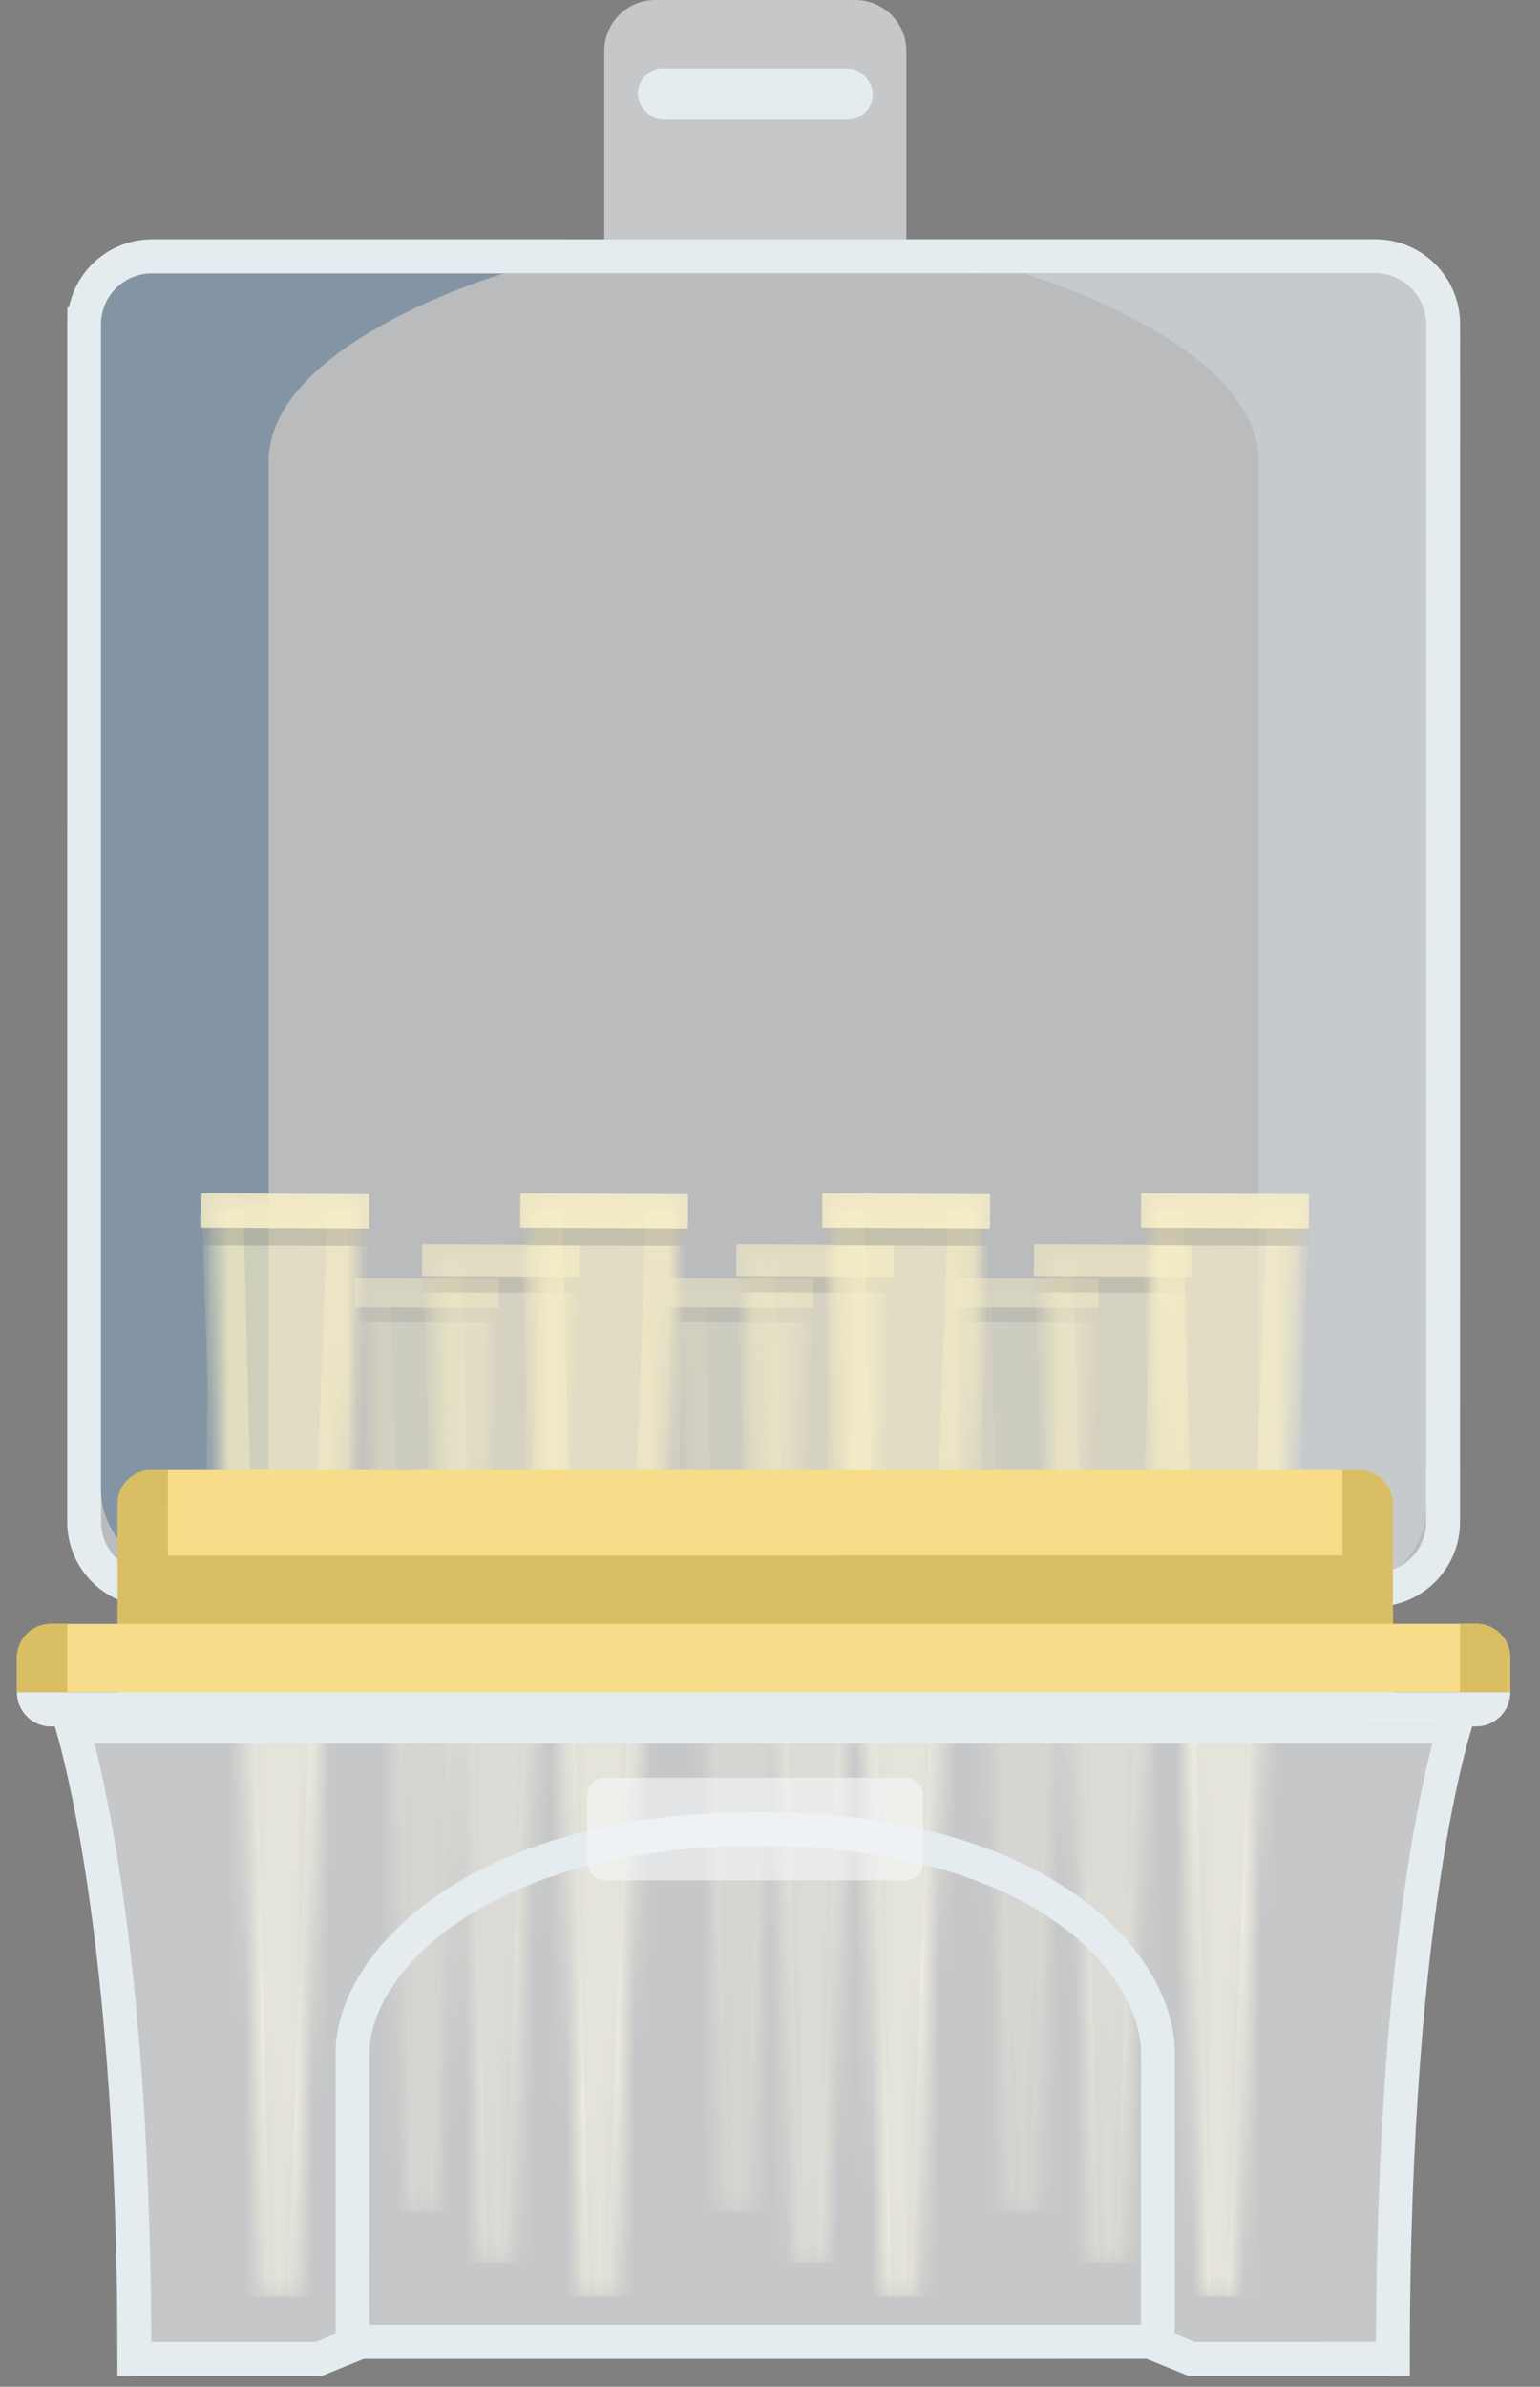 <svg xmlns="http://www.w3.org/2000/svg" width="91" height="141" fill="none" viewBox="0 0 91 141">
    <rect x="0" y="0" width="91" height="141" fill="#808080" stroke="none"/>
    <g clip-path="url(#a)">
        <path fill="#F5F7F9" d="M3.977 19.153A5.013 5.013 0 0 1 8.99 14.14l72.273-.003a5.012 5.012 0 0 1 5.012 5.013l-.003 70.757a5.013 5.013 0 0 1-5.013 5.013l-72.273.003a5.012 5.012 0 0 1-5.012-5.013l.003-70.757z" opacity=".5"/>
        <path stroke="#E5ECF0" stroke-width="2" d="M4.98 19.153a4.01 4.01 0 0 1 4.01-4.01l72.273-.003a4.01 4.01 0 0 1 4.01 4.01l-.003 70.757a4.01 4.01 0 0 1-4.01 4.01l-72.274.003a4.01 4.01 0 0 1-4.01-4.01l.003-70.757z"/>
        <path fill="#003E6B" fill-rule="evenodd" d="M8.967 16.16a3.008 3.008 0 0 0-3.008 3.008L5.957 87.89a5.012 5.012 0 0 0 5.012 5.012h4.903l.003-65.636c0-7.035 13.882-11.108 13.882-11.108H8.967z" clip-rule="evenodd" opacity=".3"/>
        <path fill="#F5F7F9" d="M35.707 3.01A3.008 3.008 0 0 1 38.715.002h11.832a3.007 3.007 0 0 1 3.008 3.007v11.13H35.705V3.01z" opacity=".6"/>
        <rect width="13.846" height="3.022" fill="#E5ECF0" rx="1.511" transform="matrix(1.003 -0 -0 1.003 37.69 4.041)"/>
        <path fill="#E5ECF0" fill-rule="evenodd" d="M82.287 16.157c1.107 0 2.005.898 2.005 2.005l-.003 70.735a5.013 5.013 0 0 1-5.013 5.013h-4.902l.002-66.645c0-7.035-13.881-11.107-13.881-11.107h13.882l3.966-.001h3.944z" clip-rule="evenodd" opacity=".3"/>
        <g opacity=".5">
            <g clip-path="url(#b)">
                <path fill="#F7EFC7" d="M20.974 75.503l8.52.047-.009 1.723-8.52-.047.009-1.723z" opacity=".8"/>
                <mask id="c" width="9" height="56" x="21" y="75" maskUnits="userSpaceOnUse">
                    <path fill="#F7EFC7" fill-rule="evenodd" d="M21.4 75.505l7.669.043-.506 14.644-.468-.003-.427 7.752-.459-.002-1.424 32.736-1.704-.012-1.067-32.747-.459-.003-.34-7.756-.47-.003-.345-14.649z" clip-rule="evenodd" opacity=".8"/>
                </mask>
                <g mask="url(#c)">
                    <path fill="#F7EFC7" d="M20.974 75.526h8.521l-.474 14.647h-7.574l-.473-14.647z" opacity=".8"/>
                    <path fill="#F7EFC7" d="M20.973 89.311h8.522l-.231 8.616h-8.06l-.23-8.616z" opacity=".8"/>
                    <path fill="#F7EFC7" d="M22.677 97.066h5.113l-1.706 33.601H24.38l-1.703-33.601z" opacity=".8"/>
                    <path fill="#F7EFC7" d="M24.507 130.666l-1.403-54.278H21.4l-.728 54.264 3.835.014zM25.359 130.666l2.006-54.278h1.704l.125 54.299-3.835-.021z"/>
                    <path fill="#333" fill-rule="evenodd" d="M29.486 77.273l-8.521-.046.005.884 8.51.023.006-.861zm-8.383 12.9h7.54l-.027.861h-7.643l.13-.86zm1.66 7.755h4.942l-.017.86h-5.01l.085-.86z" clip-rule="evenodd" opacity=".2"/>
                </g>
            </g>
            <g clip-path="url(#d)">
                <path fill="#F7EFC7" d="M56.405 75.502l8.521.047-.01 1.723-8.52-.047.01-1.723z" opacity=".8"/>
                <mask id="e" width="9" height="56" x="56" y="75" maskUnits="userSpaceOnUse">
                    <path fill="#F7EFC7" fill-rule="evenodd" d="M56.831 75.504l7.67.042-.507 14.645-.468-.003-.426 7.752-.46-.003-1.423 32.737-1.705-.013-1.066-32.747-.459-.002-.34-7.756-.47-.003-.346-14.65z" clip-rule="evenodd" opacity=".8"/>
                </mask>
                <g mask="url(#e)">
                    <path fill="#F7EFC7" d="M56.406 75.525h8.52l-.473 14.646h-7.575l-.472-14.646z" opacity=".8"/>
                    <path fill="#F7EFC7" d="M56.405 89.31h8.521l-.23 8.616h-8.061l-.23-8.616z" opacity=".8"/>
                    <path fill="#F7EFC7" d="M58.109 97.064h5.113l-1.706 33.602h-1.704l-1.703-33.602z" opacity=".8"/>
                    <path fill="#F7EFC7" d="M59.938 130.664l-1.402-54.278H56.83l-.727 54.264 3.834.014zM60.79 130.664l2.006-54.278h1.705l.124 54.299-3.834-.021z"/>
                    <path fill="#333" fill-rule="evenodd" d="M64.917 77.272l-8.52-.047.004.885 8.511.023.005-.861zm-8.382 12.9h7.54l-.027.86-7.643.001.13-.86zm1.66 7.754h4.941l-.017.861h-5.01l.085-.86z" clip-rule="evenodd" opacity=".2"/>
                </g>
            </g>
            <g clip-path="url(#f)">
                <path fill="#F7EFC7" d="M39.549 75.502l8.52.047-.009 1.723-8.52-.047.009-1.723z" opacity=".8"/>
                <mask id="g" width="9" height="56" x="39" y="75" maskUnits="userSpaceOnUse">
                    <path fill="#F7EFC7" fill-rule="evenodd" d="M39.975 75.504l7.669.043-.506 14.644-.468-.002-.427 7.752-.459-.003-1.424 32.736-1.704-.012-1.066-32.747-.46-.003-.34-7.756-.469-.002-.346-14.65z" clip-rule="evenodd" opacity=".8"/>
                </mask>
                <g mask="url(#g)">
                    <path fill="#F7EFC7" d="M39.55 75.525h8.52l-.474 14.647h-7.574l-.473-14.647z" opacity=".8"/>
                    <path fill="#F7EFC7" d="M39.549 89.31h8.52l-.23 8.616h-8.06l-.23-8.615z" opacity=".8"/>
                    <path fill="#F7EFC7" d="M41.252 97.065h5.113l-1.706 33.602h-1.704l-1.703-33.602z" opacity=".8"/>
                    <path fill="#F7EFC7" d="M43.082 130.665l-1.403-54.278h-1.704l-.727 54.264 3.834.014zM43.934 130.665l2.006-54.278h1.704l.125 54.299-3.835-.021z"/>
                    <path fill="#333" fill-rule="evenodd" d="M48.061 77.272l-8.521-.046.005.884 8.511.023.005-.86zm-8.382 12.9h7.539l-.026.861-7.643.001.13-.861zm1.659 7.755h4.942l-.017.86-5.01.001.085-.861z" clip-rule="evenodd" opacity=".2"/>
                </g>
            </g>
        </g>
        <g opacity=".7">
            <g clip-path="url(#h)">
                <path fill="#F7EFC7" d="M24.94 73.499l9.296.05-.01 1.88-9.296-.05.01-1.88z" opacity=".8"/>
                <mask id="i" width="9" height="61" x="25" y="73" maskUnits="userSpaceOnUse">
                    <path fill="#F7EFC7" fill-rule="evenodd" d="M25.406 73.501l8.366.046-.552 15.976-.51-.003-.466 8.457-.5-.003-1.555 35.712-1.859-.013-1.163-35.724-.5-.003-.373-8.461-.51-.003-.378-15.981z" clip-rule="evenodd" opacity=".8"/>
                </mask>
                <g mask="url(#i)">
                    <path fill="#F7EFC7" d="M24.94 73.524h9.297l-.517 15.978h-8.263l-.516-15.978z" opacity=".8"/>
                    <path fill="#F7EFC7" d="M24.94 88.562h9.296l-.251 9.399H25.19l-.25-9.399z" opacity=".8"/>
                    <path fill="#F7EFC7" d="M26.8 97.022h5.577l-1.861 36.656h-1.86L26.8 97.022z" opacity=".8"/>
                    <path fill="#F7EFC7" d="M28.795 133.676l-1.53-59.212h-1.86l-.793 59.197 4.183.015zM29.725 133.676l2.188-59.213h1.859l.136 59.236-4.183-.023z"/>
                    <path fill="#333" fill-rule="evenodd" d="M34.226 75.43l-9.295-.051.005.965 9.285.025.005-.94zm-9.144 14.073l8.224-.001-.028.94H24.94l.142-.94zm1.81 8.459h5.392l-.019.939h-5.466l.093-.94z" clip-rule="evenodd" opacity=".2"/>
                </g>
            </g>
            <g clip-path="url(#j)">
                <path fill="#F7EFC7" d="M43.516 73.498l9.296.051-.01 1.88-9.296-.051.01-1.88z" opacity=".8"/>
                <mask id="k" width="10" height="61" x="43" y="73" maskUnits="userSpaceOnUse">
                    <path fill="#F7EFC7" fill-rule="evenodd" d="M43.981 73.5l8.366.046-.552 15.976-.51-.003-.466 8.457-.5-.003-1.554 35.713-1.86-.014-1.163-35.724-.5-.003-.372-8.461-.511-.003-.378-15.98z" clip-rule="evenodd" opacity=".8"/>
                </mask>
                <g mask="url(#k)">
                    <path fill="#F7EFC7" d="M43.516 73.523h9.296L52.295 89.5h-8.263l-.516-15.978z" opacity=".8"/>
                    <path fill="#F7EFC7" d="M43.516 88.562h9.296l-.252 9.398h-8.793l-.251-9.398z" opacity=".8"/>
                    <path fill="#F7EFC7" d="M45.375 97.02h5.577l-1.86 36.657h-1.86l-1.857-36.656z" opacity=".8"/>
                    <path fill="#F7EFC7" d="M47.37 133.675l-1.53-59.212h-1.859l-.794 59.197 4.183.015zM48.3 133.675l2.188-59.212h1.86l.135 59.235-4.183-.023z"/>
                    <path fill="#333" fill-rule="evenodd" d="M52.802 75.429l-9.296-.051.005.965 9.285.025.006-.94zm-9.145 14.073h8.225l-.029.939h-8.337l.142-.939zm1.81 8.459h5.392l-.019.939h-5.466l.093-.94z" clip-rule="evenodd" opacity=".2"/>
                </g>
            </g>
            <g clip-path="url(#l)">
                <path fill="#F7EFC7" d="M61.1 73.497l9.295.051-.01 1.88-9.296-.051.01-1.88z" opacity=".8"/>
                <mask id="m" width="9" height="61" x="61" y="73" maskUnits="userSpaceOnUse">
                    <path fill="#F7EFC7" fill-rule="evenodd" d="M61.565 73.5l8.366.046-.552 15.975-.51-.002-.466 8.456-.5-.003-1.555 35.713-1.859-.014-1.163-35.724-.5-.003-.373-8.46-.51-.004-.378-15.98z" clip-rule="evenodd" opacity=".8"/>
                </mask>
                <g mask="url(#m)">
                    <path fill="#F7EFC7" d="M61.1 73.522h9.296L69.879 89.5h-8.263L61.1 73.523z" opacity=".8"/>
                    <path fill="#F7EFC7" d="M61.1 88.56h9.295l-.251 9.4H61.35l-.25-9.4z" opacity=".8"/>
                    <path fill="#F7EFC7" d="M62.958 97.02h5.578l-1.861 36.656h-1.86L62.959 97.02z" opacity=".8"/>
                    <path fill="#F7EFC7" d="M64.954 133.674l-1.53-59.212h-1.86l-.793 59.197 4.183.015zM65.884 133.674l2.188-59.212h1.86l.135 59.235-4.183-.023z"/>
                    <path fill="#333" fill-rule="evenodd" d="M70.385 75.428l-9.295-.05.005.964 9.285.025.005-.94zM61.241 89.5h8.225l-.029.939H61.1l.142-.939zm1.81 8.46l5.392-.001-.019.94h-5.466l.093-.94z" clip-rule="evenodd" opacity=".2"/>
                </g>
            </g>
        </g>
        <g clip-path="url(#n)">
            <path fill="#F7EFC7" d="M11.905 70.491l9.915.055-.01 2.036-9.916-.054.011-2.037z" opacity=".8"/>
            <mask id="o" width="10" height="66" x="12" y="70" maskUnits="userSpaceOnUse">
                <path fill="#F7EFC7" fill-rule="evenodd" d="M12.4 70.494l8.925.049-.59 17.307-.545-.003-.497 9.161-.534-.002-1.66 38.688-1.984-.014-1.238-38.701-.534-.003-.396-9.167-.545-.003-.401-17.312z" clip-rule="evenodd" opacity=".8"/>
            </mask>
            <g mask="url(#o)">
                <path fill="#F7EFC7" d="M11.905 70.519l9.916-.002-.553 17.31-8.814.001-.549-17.31z" opacity=".8"/>
                <path fill="#F7EFC7" d="M11.903 86.81l9.916-.001-.27 10.182-9.379.002-.267-10.183z" opacity=".8"/>
                <path fill="#F7EFC7" d="M13.885 95.974h5.95l-1.989 39.711h-1.983l-1.978-39.71z" opacity=".8"/>
                <path fill="#F7EFC7" d="M16.01 135.683l-1.626-64.146h-1.983l-.852 64.13 4.462.016zM17.002 135.683l2.34-64.147h1.983l.14 64.171-4.463-.024z"/>
                <path fill="#333" fill-rule="evenodd" d="M21.81 72.582l-9.916-.053.006 1.044 9.904.026.006-1.017zM12.054 87.83l8.773-.003-.03 1.017-8.894.003.151-1.017zm1.93 9.163l5.751-.001-.02 1.017-5.83.002.1-1.018z" clip-rule="evenodd" opacity=".2"/>
            </g>
        </g>
        <g clip-path="url(#p)">
            <path fill="#F7EFC7" d="M30.745 70.49l9.915.055-.011 2.036-9.916-.054.012-2.037z" opacity=".8"/>
            <mask id="q" width="10" height="66" x="31" y="70" maskUnits="userSpaceOnUse">
                <path fill="#F7EFC7" fill-rule="evenodd" d="M31.24 70.493l8.924.05-.59 17.306-.545-.003-.497 9.161-.534-.002-1.66 38.688-1.983-.014-1.238-38.701-.534-.003-.396-9.167-.545-.003-.401-17.312z" clip-rule="evenodd" opacity=".8"/>
            </mask>
            <g mask="url(#q)">
                <path fill="#F7EFC7" d="M30.745 70.518l9.915-.002-.553 17.31-8.813.002-.55-17.31z" opacity=".8"/>
                <path fill="#F7EFC7" d="M30.743 86.81l9.915-.002-.269 10.182-9.38.002-.266-10.183z" opacity=".8"/>
                <path fill="#F7EFC7" d="M32.725 95.973h5.95l-1.989 39.711h-1.983l-1.978-39.71z" opacity=".8"/>
                <path fill="#F7EFC7" d="M34.85 135.682l-1.626-64.146H31.24l-.852 64.13 4.461.016zM35.842 135.682l2.34-64.147h1.982l.14 64.172-4.462-.025z"/>
                <path fill="#333" fill-rule="evenodd" d="M40.65 72.581l-9.916-.053.005 1.044 9.904.026.006-1.017zM30.893 87.83l8.773-.002-.03 1.017-8.895.002.152-1.017zm1.93 9.163l5.751-.001-.02 1.017-5.83.002.099-1.018z" clip-rule="evenodd" opacity=".2"/>
            </g>
        </g>
        <g clip-path="url(#r)">
            <path fill="#F7EFC7" d="M48.593 70.49l9.915.054-.011 2.037-9.916-.055.012-2.036z" opacity=".8"/>
            <mask id="s" width="10" height="66" x="49" y="70" maskUnits="userSpaceOnUse">
                <path fill="#F7EFC7" fill-rule="evenodd" d="M49.089 70.492l8.923.05-.59 17.306-.545-.003-.497 9.162-.534-.003-1.66 38.688-1.983-.014-1.238-38.701-.534-.003-.396-9.166-.545-.003-.401-17.313z" clip-rule="evenodd" opacity=".8"/>
            </mask>
            <g mask="url(#s)">
                <path fill="#F7EFC7" d="M48.593 70.517l9.915-.001-.553 17.31h-8.813l-.55-17.31z" opacity=".8"/>
                <path fill="#F7EFC7" d="M48.59 86.809l9.916-.002-.269 10.183-9.38.001-.266-10.182z" opacity=".8"/>
                <path fill="#F7EFC7" d="M50.573 95.972h5.949l-1.988 39.711h-1.983l-1.978-39.71z" opacity=".8"/>
                <path fill="#F7EFC7" d="M52.698 135.681l-1.626-64.146h-1.983l-.852 64.13 4.461.016zM53.69 135.681l2.34-64.147h1.982l.14 64.172-4.462-.025z"/>
                <path fill="#333" fill-rule="evenodd" d="M58.497 72.58l-9.915-.053.005 1.045 9.904.025.006-1.016zm-9.755 15.248l8.773-.002-.03 1.017-8.895.002.152-1.017zm1.93 9.164l5.751-.002-.02 1.017-5.83.002.099-1.017z" clip-rule="evenodd" opacity=".2"/>
            </g>
        </g>
        <g clip-path="url(#t)">
            <path fill="#F7EFC7" d="M67.432 70.489l9.915.054-.01 2.037-9.916-.055.01-2.036z" opacity=".8"/>
            <mask id="u" width="10" height="66" x="67" y="70" maskUnits="userSpaceOnUse">
                <path fill="#F7EFC7" fill-rule="evenodd" d="M67.928 70.491l8.924.05-.59 17.307-.545-.003-.498 9.161-.533-.003-1.661 38.689-1.983-.015-1.238-38.7-.534-.004-.396-9.166-.545-.003-.401-17.313z" clip-rule="evenodd" opacity=".8"/>
            </mask>
            <g mask="url(#u)">
                <path fill="#F7EFC7" d="M67.432 70.516l9.916-.001-.553 17.31-8.814.001-.549-17.31z" opacity=".8"/>
                <path fill="#F7EFC7" d="M67.43 86.808l9.916-.001-.27 10.182-9.38.001-.266-10.182z" opacity=".8"/>
                <path fill="#F7EFC7" d="M69.412 95.972l5.95-.001-1.989 39.711-1.983.001-1.978-39.711z" opacity=".8"/>
                <path fill="#F7EFC7" d="M71.537 135.681l-1.626-64.147h-1.983l-.852 64.131 4.462.016zM72.53 135.681l2.339-64.148h1.983l.14 64.172-4.463-.024z"/>
                <path fill="#333" fill-rule="evenodd" d="M77.337 72.58l-9.916-.053.006 1.044 9.904.026.006-1.017zM67.58 87.828l8.773-.003-.03 1.017-8.894.002.151-1.016zm1.93 9.163l5.751-.002-.02 1.018-5.83.001.1-1.017z" clip-rule="evenodd" opacity=".2"/>
            </g>
        </g>
        <path fill="#F7DD89" fill-rule="evenodd" d="M8.954 86.845a2.005 2.005 0 0 0-2.006 2.005v7.083H3.004a2.005 2.005 0 0 0-2.005 2.005v2.034h5.949v.014c0 1.108.898 2.005 2.005 2.005l71.348-.003a2.005 2.005 0 0 0 2.005-2.005v-.014h6.94v-2.035a2.005 2.005 0 0 0-2.004-2.005h-4.936v-7.082a2.005 2.005 0 0 0-2.005-2.005l-71.347.003z" clip-rule="evenodd"/>
        <path fill="#DABE64" fill-rule="evenodd" d="M79.331 95.93l-69.408.003H6.948V88.85c0-1.108.898-2.005 2.006-2.005h.97l-.001 5.048 69.409-.002v-5.05h.97c1.107 0 2.004.898 2.004 2.006v7.083H79.331zM1 97.938c0-1.107.898-2.005 2.005-2.005h.97v4.039H.998v-2.034zm86.243-2.009h-.97v4.04h2.975v-2.035a2.005 2.005 0 0 0-2.005-2.005z" clip-rule="evenodd"/>
        <path fill="#F5F7F9" fill-opacity=".6" stroke="#E5ECF0" d="M86.048 102.489c-.12.347-.277.827-.459 1.449-.423 1.445-.985 3.655-1.546 6.733-1.108 6.08-2.213 15.546-2.24 29.188h-11.3l-2.387-.972-.091-.037h-.098l-46.603.001h-.099l-.09.037-2.388.973-10.308.001c-.024-13.391-1.005-22.851-1.988-28.988-.498-3.107-.997-5.362-1.372-6.844a38.217 38.217 0 0 0-.42-1.537l81.389-.004z"/>
        <path stroke="#E5ECF0" stroke-width="2" d="M3.973 100.982s3.966 11.107 3.965 38.371h10.907l2.479-1.01 46.603-.002 2.478 1.01 11.9-.001c0-27.769 3.967-38.372 3.967-38.372"/>
        <path fill="#E5ECF0" d="M.999 99.972l88.248-.004a2.02 2.02 0 0 1-2.02 2.02l-84.209.004a2.02 2.02 0 0 1-2.02-2.02z"/>
        <path stroke="#E5ECF0" stroke-linecap="round" stroke-width="2" d="M68.422 138.341l.001-17.069c0-5.146-6.671-13.224-23.574-13.223-16.903 0-24.02 8.079-24.02 13.225l-.001 17.069"/>
        <rect width="19.78" height="6.043" fill="#F5F7F9" opacity=".6" rx="1" transform="matrix(1.003 -0 -0 1.003 34.711 105.02)"/>
    </g>
    <defs>
        <clipPath id="a">
            <path fill="#fff" d="M0 0h90v140H0z" transform="matrix(1.003 -0 -0 1.003 .011 .004)"/>
        </clipPath>
        <clipPath id="b">
            <path fill="#fff" d="M0 0h8.499v55H0z" transform="matrix(1.003 .006 -.005 1.003 20.974 75.503)"/>
        </clipPath>
        <clipPath id="d">
            <path fill="#fff" d="M0 0h8.499v55H0z" transform="matrix(1.003 .006 -.005 1.003 56.406 75.502)"/>
        </clipPath>
        <clipPath id="f">
            <path fill="#fff" d="M0 0h8.499v55H0z" transform="matrix(1.003 .006 -.005 1.003 39.55 75.502)"/>
        </clipPath>
        <clipPath id="h">
            <path fill="#fff" d="M0 0h9.272v60H0z" transform="matrix(1.003 .006 -.005 1.003 24.94 73.498)"/>
        </clipPath>
        <clipPath id="j">
            <path fill="#fff" d="M0 0h9.272v60H0z" transform="matrix(1.003 .006 -.005 1.003 43.516 73.498)"/>
        </clipPath>
        <clipPath id="l">
            <path fill="#fff" d="M0 0h9.272v60H0z" transform="matrix(1.003 .006 -.005 1.003 61.1 73.497)"/>
        </clipPath>
        <clipPath id="n">
            <path fill="#fff" d="M0 0h9.89v65H0z" transform="matrix(1.003 .006 -.005 1.003 11.905 70.491)"/>
        </clipPath>
        <clipPath id="p">
            <path fill="#fff" d="M0 0h9.89v65H0z" transform="matrix(1.003 .006 -.005 1.003 30.745 70.49)"/>
        </clipPath>
        <clipPath id="r">
            <path fill="#fff" d="M0 0h9.89v65H0z" transform="matrix(1.003 .006 -.005 1.003 48.593 70.49)"/>
        </clipPath>
        <clipPath id="t">
            <path fill="#fff" d="M0 0h9.89v65H0z" transform="matrix(1.003 .006 -.005 1.003 67.432 70.489)"/>
        </clipPath>
    </defs>
</svg>

